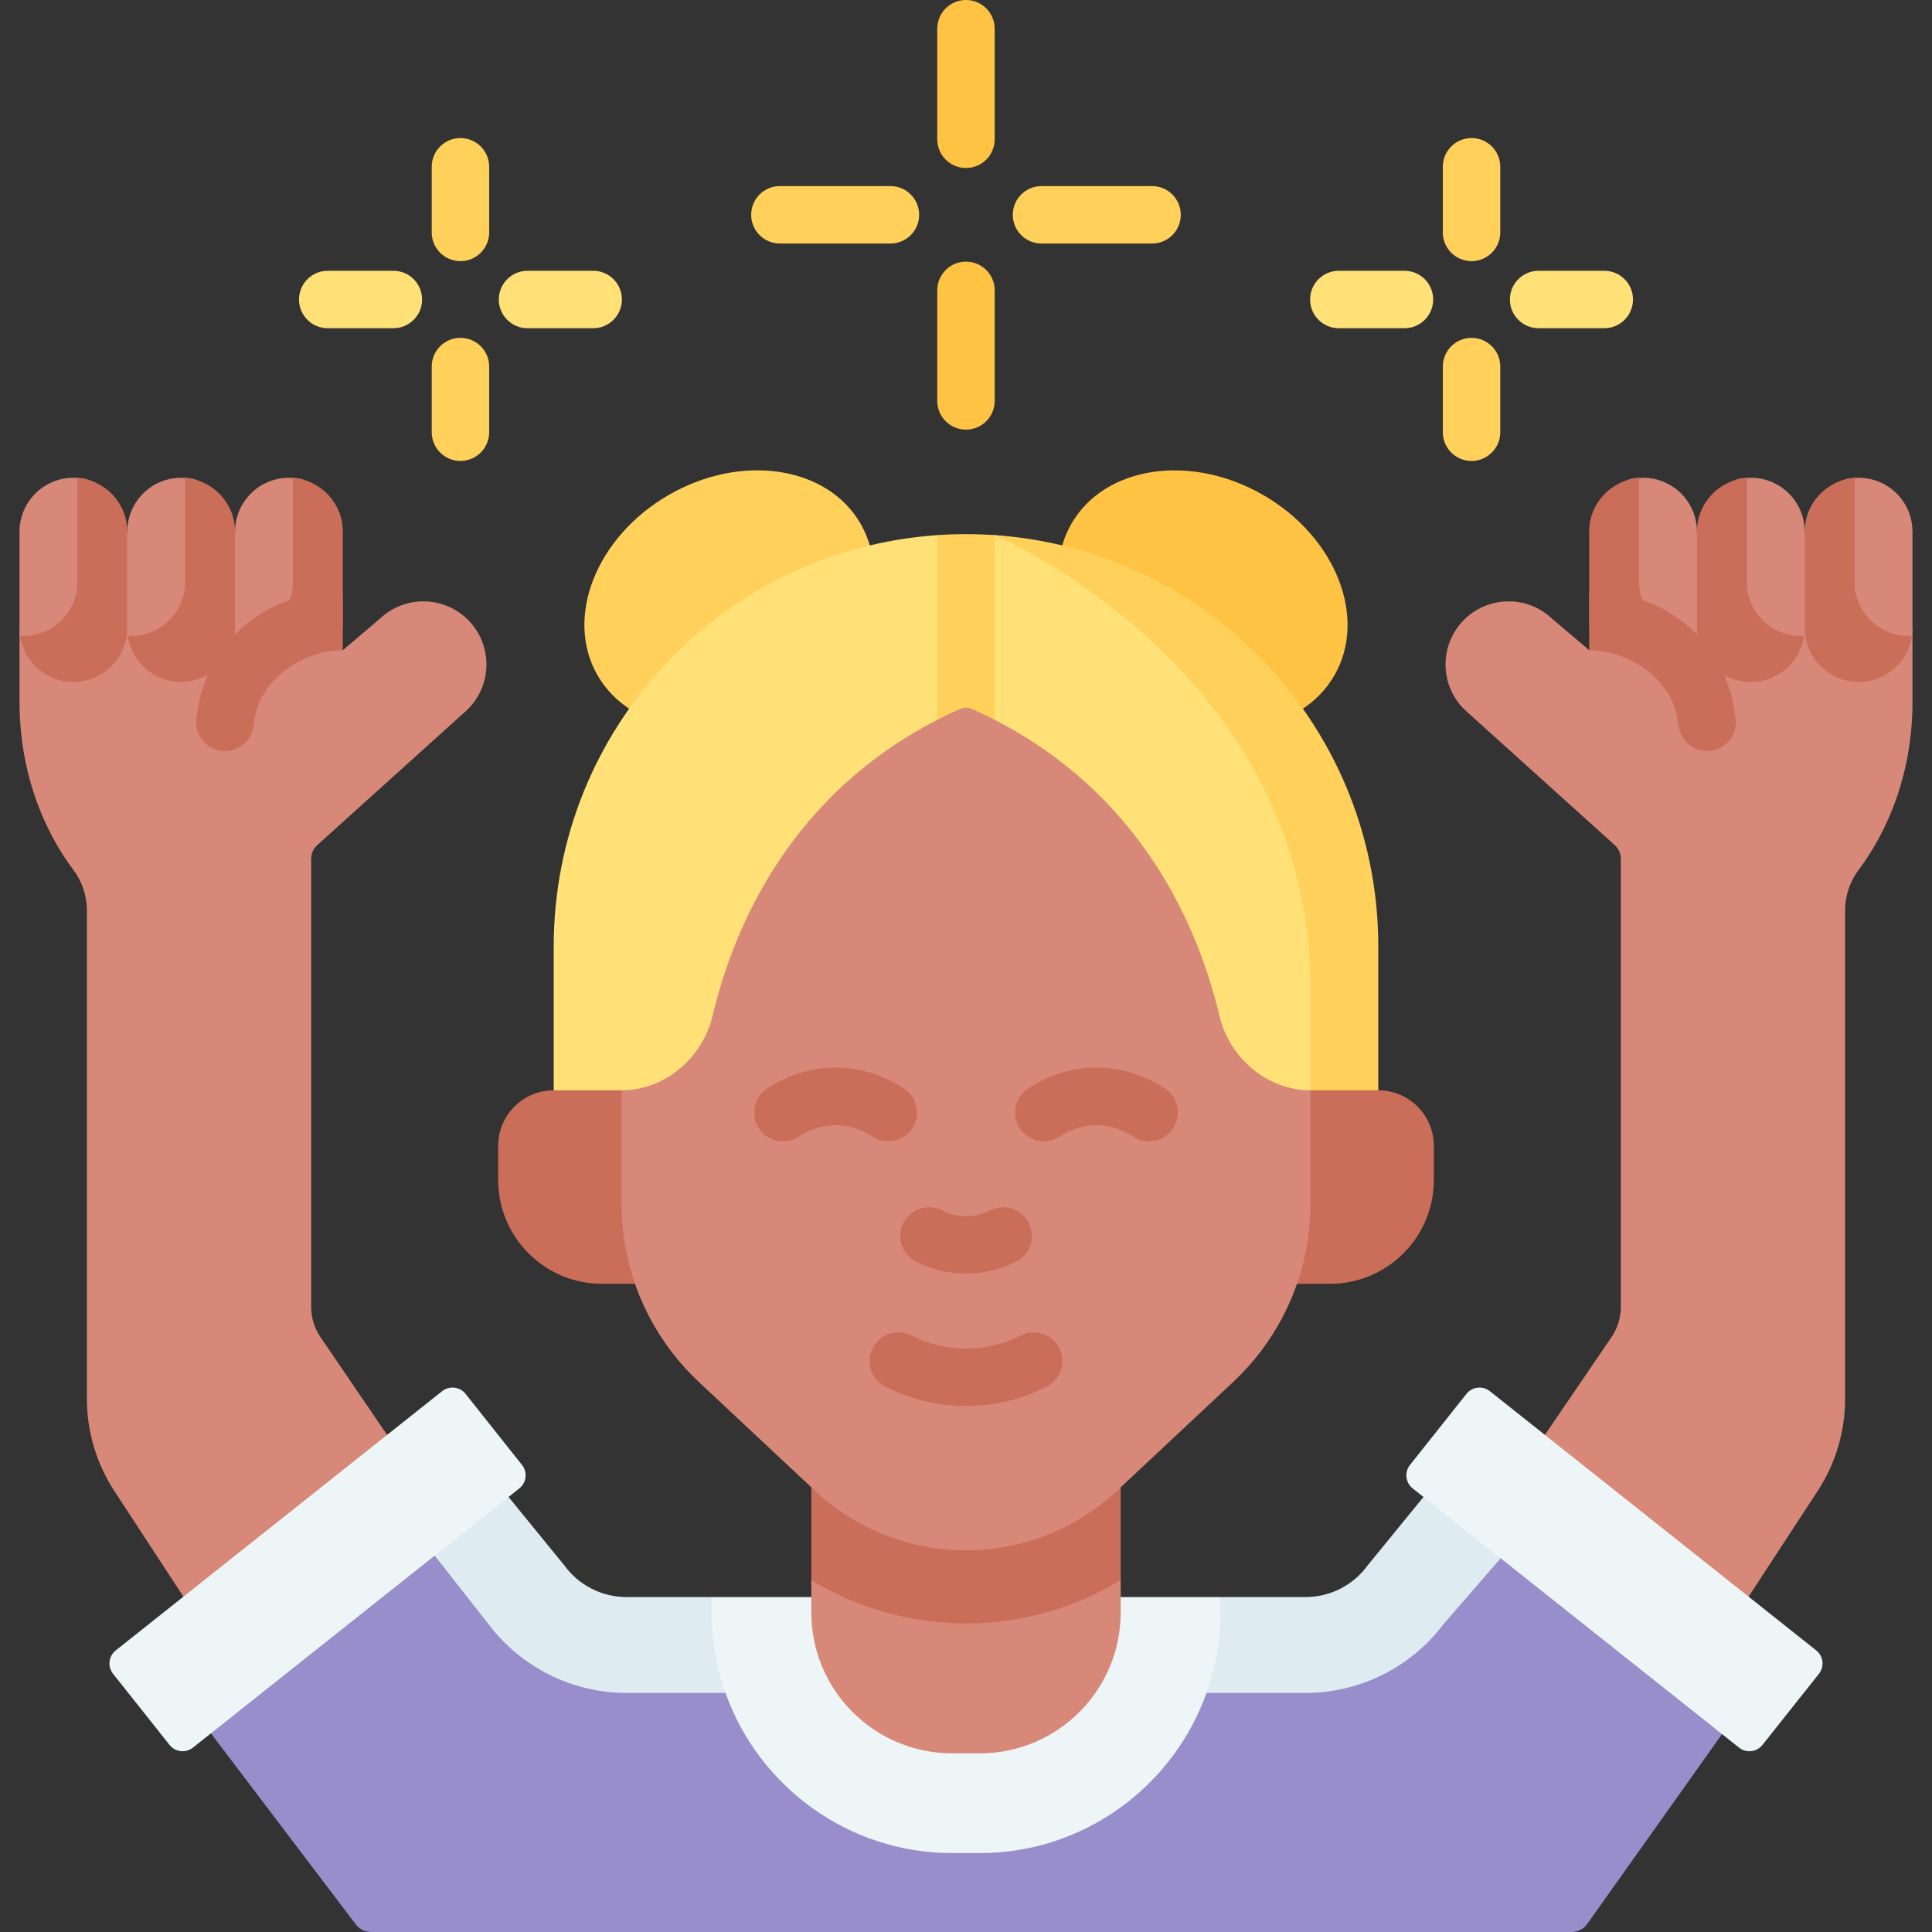 <svg id="Capa_1" enable-background="new 0 0 512 512" viewBox="0 0 512 512" xmlns="http://www.w3.org/2000/svg"><rect x="0" y="0" width="512" height="512" fill="#333333" stroke="none"/><g><path d="m256 331.557h-12.998l-27.995 87.184v4.497c-9.872 17.969 16.723 52.828 37.351 52.828h7.283c20.628 0 49.625-37.02 37.351-52.828v-4.496l-21.021-87.184h-19.971z" fill="#d78878"/><path d="m256 331.557h-40.993v87.184c12.259 7.47 26.369 11.49 40.993 11.49s28.734-4.021 40.993-11.49v-87.184z" fill="#ca6e59"/><path d="m452.988 439.046 28.716-43.93c4.742-7.254 7.267-15.733 7.267-24.399v-129.439c0-3.912 1.284-7.703 3.638-10.828 5.172-6.866 14.05-21.835 14.218-43.86v-20.146l-61.874-7.078-23.801 12.934-9.822-8.327c-6.691-6.367-17.275-6.103-23.642.587-6.366 6.69-6.104 17.275.587 23.641l39.651 35.766c1.026.926 1.612 2.243 1.612 3.625v118.697c0 2.792-.814 5.524-2.341 7.861l-24.134 35.438z" fill="#d78878"/><g><path d="m449.711 140.888c0-5.292-2.879-9.911-7.156-12.378-2.097-1.209-4.529-1.901-7.124-1.901-.357 0-.711.039-1.063.039-6.001 0-10.716 6.494-10.716 14.023l.224 23.728c0 7.886 2.939 12.014 10.825 12.014 0 0 3.792.948 5.889-.262 3.715-2.142 8.34-3.239 8.975-7.66.096-.669.146-1.353.146-2.048l3.05-12.751z" fill="#d78878"/><path d="m421.152 166.443v-25.555c0-7.528 5.829-13.681 13.218-14.226v27.579c0 2.651.722 5.133 1.981 7.26z" fill="#ca6e59"/><path d="m478.269 140.888c0-5.292-2.879-9.911-7.156-12.378-2.097-1.209-4.529-1.901-7.124-1.901-.357 0-.711.039-1.063.039-6.001 0-10.716 6.494-10.716 14.023l.224 23.728c0 7.886 2.938 12.014 10.825 12.014 0 0 3.792.948 5.889-.262 3.715-2.142 8.34-3.239 8.975-7.66.096-.669.146-1.353.146-2.048l3.05-12.751z" fill="#d78878"/><path d="m462.928 126.663v27.579c0 7.886 6.393 14.279 14.279 14.279.307 0 .614-.011.916-.03-.635 4.42-3.295 8.187-7.01 10.33-2.097 1.209-4.529 1.901-7.124 1.901-7.886 0-14.279-6.393-14.279-14.279v-25.555c.001-7.527 5.83-13.68 13.218-14.225z" fill="#ca6e59"/><path d="m506.827 140.888c0-5.292-2.879-9.911-7.156-12.378-2.097-1.209-4.529-1.901-7.124-1.901-.357 0-.711.039-1.063.039-6.001 0-10.716 6.494-10.716 14.023l.224 23.728c0 7.886 2.938 12.014 10.825 12.014 0 0 3.792.948 5.889-.262 3.715-2.142 8.34-3.239 8.975-7.66.096-.669.146-1.353.146-2.048z" fill="#d78878"/><path d="m491.487 126.663v27.579c0 7.886 6.393 14.279 14.279 14.279.307 0 .614-.011.916-.03-.635 4.42-3.295 8.187-7.01 10.33-2.097 1.209-4.529 1.901-7.124 1.901-7.886 0-14.279-6.393-14.279-14.279v-25.555c0-7.527 5.829-13.68 13.218-14.225z" fill="#ca6e59"/><g><path d="m421.152 172.3c10.548 0 21.739 7.666 23.372 18.087l.344 2.196c.589 3.76 3.833 6.445 7.524 6.445.393 0 .789-.03 1.189-.093 4.16-.651 7.005-4.552 6.353-8.713l-.344-2.196c-2.804-17.89-17.981-30.875-36.088-30.875-.815 0-1.6.128-2.337.365z" fill="#ca6e59"/></g></g><path d="m59.012 439.046-28.716-43.93c-4.742-7.254-7.267-15.733-7.267-24.399v-129.439c0-3.912-1.284-7.703-3.638-10.828-5.172-6.866-14.05-21.835-14.218-43.86v-20.146l61.874-7.078 23.801 12.934 9.822-8.327c6.691-6.367 17.275-6.103 23.642.587 6.366 6.69 6.104 17.275-.587 23.641l-39.651 35.766c-1.026.926-1.612 2.243-1.612 3.625v118.697c0 2.792.814 5.524 2.341 7.861l24.134 35.438z" fill="#d78878"/><path d="m252.358 497.517h7.283c27.683 0 57.358-22.674 66.161-47.373 0 0 4.327-13.096 4.469-20.111l-6.859-6.796h-26.42v4.067c0 20.628-16.723 37.351-37.351 37.351h-7.283c-20.628 0-37.351-16.723-37.351-37.351v-4.067h-26.433l-8.243 9.701c.001 35.171 36.857 64.579 72.027 64.579z" fill="#eef5f6"/><g><path d="m62.289 140.888c0-5.292 2.879-9.911 7.156-12.378 2.097-1.209 4.529-1.901 7.124-1.901.357 0 .711.039 1.063.039 6.001 0 10.716 6.494 10.716 14.023l-.224 23.728c0 7.886-2.938 12.014-10.825 12.014 0 0-3.792.948-5.889-.262-3.715-2.142-8.34-3.239-8.975-7.66-.096-.669-.146-1.353-.146-2.048l-3.05-12.751z" fill="#d78878"/><path d="m90.848 166.443v-25.555c0-7.528-5.829-13.681-13.218-14.226v27.579c0 2.651-.722 5.133-1.981 7.26z" fill="#ca6e59"/><path d="m33.731 140.888c0-5.292 2.879-9.911 7.156-12.378 2.097-1.209 4.529-1.901 7.124-1.901.357 0 .711.039 1.063.039 6.001 0 10.716 6.494 10.716 14.023l-.224 23.728c0 7.886-2.938 12.014-10.825 12.014 0 0-3.792.948-5.889-.262-3.715-2.142-8.34-3.239-8.975-7.66-.096-.669-.146-1.353-.146-2.048l-3.05-12.751z" fill="#d78878"/><path d="m49.072 126.663v27.579c0 7.886-6.393 14.279-14.279 14.279-.307 0-.614-.011-.916-.03.635 4.42 3.295 8.187 7.01 10.33 2.097 1.209 4.529 1.901 7.124 1.901 7.886 0 14.279-6.393 14.279-14.279v-25.555c-.001-7.527-5.83-13.68-13.218-14.225z" fill="#ca6e59"/><path d="m5.173 140.888c0-5.292 2.879-9.911 7.156-12.378 2.097-1.209 4.529-1.901 7.124-1.901.357 0 .711.039 1.063.039 6.001 0 10.716 6.494 10.716 14.023l-.224 23.728c0 7.886-2.938 12.014-10.825 12.014 0 0-3.792.948-5.889-.262-3.715-2.142-8.34-3.239-8.975-7.66-.096-.669-.146-1.353-.146-2.048z" fill="#d78878"/><path d="m20.513 126.663v27.579c0 7.886-6.393 14.279-14.279 14.279-.307 0-.614-.011-.916-.03.635 4.42 3.295 8.187 7.01 10.33 2.097 1.209 4.529 1.901 7.124 1.901 7.886 0 14.279-6.393 14.279-14.279v-25.555c0-7.527-5.829-13.68-13.218-14.225z" fill="#ca6e59"/><g><path d="m90.848 172.3c-10.548 0-21.739 7.666-23.372 18.087l-.344 2.196c-.589 3.76-3.833 6.445-7.524 6.445-.393 0-.789-.03-1.189-.093-4.16-.651-7.005-4.552-6.353-8.713l.344-2.196c2.804-17.89 17.981-30.875 36.088-30.875.815 0 1.6.128 2.337.365z" fill="#ca6e59"/></g></g><path d="m319.731 448.653 34.073 8.634c14.353 0 27.958-6.802 36.577-18.241l17.569-37.922-19.583-18.061-25.89 31.739c-3.831 5.298-9.972 8.435-16.511 8.435h-22.555v5.378c-.141 7.016-1.439 13.749-3.68 20.038z" fill="#deecf1"/><path d="m160.668 460.377 31.594-11.724c-2.38-6.679-3.687-13.863-3.687-21.349v-4.067h-22.542c-6.538 0-12.679-3.138-16.511-8.435l-25.89-31.739-18.185 16.772 18.644 42.301c8.619 11.439 22.224 18.241 36.577 18.241z" fill="#deecf1"/><path d="m407.951 401.124-25.406 29.288c-8.619 11.439-22.225 18.241-36.577 18.241h-26.236c-8.802 24.699-32.406 42.435-60.089 42.435h-7.283c-27.684 0-51.295-17.734-60.097-42.435h-26.229c-14.353 0-27.958-6.802-36.577-18.241l-24.009-30.577-55.72 51.389 44.559 58.767c.959 1.265 2.456 2.008 4.043 2.008h318.169c1.644 0 3.186-.796 4.137-2.137l41.637-58.639z" fill="#978ecb"/><ellipse cx="193.216" cy="158.885" fill="#ffd15b" rx="40.226" ry="31.994" transform="matrix(.866 -.5 .5 .866 -53.557 117.895)"/><ellipse cx="318.784" cy="158.885" fill="#ffc344" rx="31.994" ry="40.226" transform="matrix(.5 -.866 .866 .5 21.793 355.518)"/><path d="m361.164 251.491.335 51.233h-214.759v-51.91c0-57.787 44.857-105.089 101.649-108.997 2.507-.172 5.054 9.956 7.611 9.956s5.106-10.145 7.612-9.956c20.181 1.521 47.773 15.045 65.878 33.14 19.769 19.78 31.674 46.362 31.674 76.534z" fill="#ffe177"/><path d="m365.26 250.814v51.91h-9.854l-8.129-13.772v-27.066c0-84.467-83.666-120.069-83.666-120.069 27.138 1.867 51.545 13.64 69.65 31.735 19.77 19.78 31.999 47.09 31.999 77.262z" fill="#ffd15b"/><g><path d="m263.612 141.817v68.777c0 4.212-3.41 7.611-7.612 7.611s-7.611-3.4-7.611-7.611v-68.777c2.507-.172 5.054-.264 7.611-.264 2.557.001 5.105.092 7.612.264z" fill="#ffd15b"/></g><g><path d="m159.557 340.225h192.886c15.212 0 27.543-12.331 27.543-27.543v-9.009c0-8.132-6.593-14.725-14.725-14.725h-218.522c-8.132 0-14.725 6.593-14.725 14.725v9.009c0 15.212 12.331 27.543 27.543 27.543z" fill="#ca6e59"/><path d="m323.18 269.247c-6.224-26.199-22.953-62.3-65.533-81.341-1.044-.467-2.25-.467-3.294 0-42.58 19.041-59.309 55.142-65.533 81.341-2.653 11.142-12.637 19.701-24.094 19.701v30.125c0 10.461 2.531 20.76 7.401 30.021 3.355 6.384 7.757 12.169 13.023 17.1l30.774 28.822c11.274 10.563 25.67 15.839 40.076 15.839s28.802-5.276 40.076-15.839l30.774-28.822c5.266-4.931 9.668-10.715 13.023-17.1 4.87-9.262 7.401-19.56 7.401-30.021v-30.12c-11.457 0-21.441-8.564-24.094-19.706z" fill="#d78878"/><g fill="#ca6e59"><path d="m239.386 324.101c-1.908 3.745-.419 8.329 3.327 10.237 4.16 2.119 8.723 3.179 13.287 3.179s9.127-1.06 13.287-3.179c3.746-1.908 5.235-6.492 3.327-10.237-1.908-3.746-6.494-5.236-10.237-3.327-3.993 2.035-8.76 2.035-12.753 0-3.746-1.908-8.33-.419-10.238 3.327z"/><path d="m270.471 353.922c-9.061 4.617-19.881 4.617-28.943 0-3.743-1.909-8.329-.42-10.237 3.327-1.908 3.745-.419 8.329 3.327 10.237 6.694 3.411 14.038 5.116 21.382 5.116s14.688-1.706 21.382-5.116c3.746-1.908 5.235-6.492 3.327-10.237-1.909-3.746-6.494-5.236-10.238-3.327z"/><path d="m235.383 302.465c2.482 0 4.915-1.213 6.376-3.444 2.302-3.518 1.316-8.235-2.201-10.537-11.35-7.427-24.901-7.428-36.251 0-3.517 2.302-4.503 7.019-2.201 10.537 2.302 3.517 7.019 4.502 10.537 2.201 6.221-4.071 13.358-4.071 19.579.001 1.285.84 2.731 1.242 4.161 1.242z"/><path d="m308.694 288.484c-11.35-7.428-24.902-7.428-36.251 0-3.517 2.302-4.503 7.019-2.201 10.537 1.461 2.232 3.894 3.444 6.376 3.444 1.43 0 2.876-.402 4.161-1.243 6.221-4.072 13.358-4.072 19.579-.001 3.517 2.302 8.235 1.317 10.537-2.201 2.302-3.517 1.316-8.234-2.201-10.536z"/></g></g><path d="m137.629 394.44-86.49 68.693c-1.911 1.518-4.691 1.199-6.209-.712l-14.963-18.84c-1.518-1.911-1.199-4.691.712-6.209l86.49-68.693c1.911-1.518 4.691-1.199 6.209.712l14.963 18.84c1.518 1.912 1.199 4.691-.712 6.209z" fill="#eef5f6"/><path d="m374.371 394.44 86.49 68.693c1.911 1.518 4.691 1.199 6.209-.712l14.963-18.84c1.518-1.911 1.199-4.691-.712-6.209l-86.49-68.693c-1.911-1.518-4.691-1.199-6.209.712l-14.963 18.84c-1.518 1.912-1.199 4.691.712 6.209z" fill="#eef5f6"/><g><g><path d="m425.148 86.982h-17.398c-4.204 0-7.611-3.408-7.611-7.611s3.408-7.611 7.611-7.611h17.398c4.204 0 7.612 3.408 7.612 7.611s-3.408 7.611-7.612 7.611z" fill="#ffe177"/></g><g><path d="m372.199 86.982h-17.398c-4.204 0-7.611-3.408-7.611-7.611s3.408-7.611 7.611-7.611h17.398c4.204 0 7.611 3.408 7.611 7.611s-3.407 7.611-7.611 7.611z" fill="#ffe177"/></g><g><path d="m389.975 69.207c-4.204 0-7.612-3.408-7.612-7.611v-17.399c0-4.204 3.408-7.611 7.612-7.611s7.611 3.408 7.611 7.611v17.398c0 4.204-3.408 7.612-7.611 7.612z" fill="#ffd15b"/></g><g><path d="m389.975 122.156c-4.204 0-7.612-3.408-7.612-7.611v-17.399c0-4.204 3.408-7.611 7.612-7.611s7.611 3.408 7.611 7.611v17.398c0 4.204-3.408 7.612-7.611 7.612z" fill="#ffd15b"/></g></g><g><g><path d="m104.25 86.982h-17.398c-4.204 0-7.612-3.408-7.612-7.611s3.408-7.611 7.612-7.611h17.398c4.204 0 7.611 3.408 7.611 7.611s-3.408 7.611-7.611 7.611z" fill="#ffe177"/></g><g><path d="m157.199 86.982h-17.398c-4.204 0-7.611-3.408-7.611-7.611s3.408-7.611 7.611-7.611h17.398c4.204 0 7.611 3.408 7.611 7.611s-3.407 7.611-7.611 7.611z" fill="#ffe177"/></g><g><path d="m122.025 69.207c-4.204 0-7.612-3.408-7.612-7.611v-17.399c0-4.204 3.408-7.611 7.612-7.611s7.611 3.408 7.611 7.611v17.398c.001 4.204-3.407 7.612-7.611 7.612z" fill="#ffd15b"/></g><g><path d="m122.025 122.156c-4.204 0-7.612-3.408-7.612-7.611v-17.399c0-4.204 3.408-7.611 7.612-7.611s7.611 3.408 7.611 7.611v17.398c.001 4.204-3.407 7.612-7.611 7.612z" fill="#ffd15b"/></g></g><g><g><path d="m235.975 64.538h-29.296c-4.204 0-7.611-3.408-7.611-7.611s3.408-7.611 7.611-7.611h29.296c4.204 0 7.611 3.408 7.611 7.611s-3.408 7.611-7.611 7.611z" fill="#ffd15b"/></g><g><path d="m305.308 64.538h-29.296c-4.204 0-7.612-3.408-7.612-7.611s3.408-7.611 7.612-7.611h29.296c4.204 0 7.611 3.408 7.611 7.611s-3.407 7.611-7.611 7.611z" fill="#ffd15b"/></g><g><path d="m255.994 44.519c-4.204 0-7.611-3.408-7.611-7.611v-29.297c0-4.204 3.408-7.611 7.611-7.611s7.611 3.408 7.611 7.611v29.296c0 4.204-3.408 7.612-7.611 7.612z" fill="#ffc344"/></g><g><path d="m255.994 113.853c-4.204 0-7.611-3.408-7.611-7.611v-29.297c0-4.204 3.408-7.611 7.611-7.611s7.611 3.408 7.611 7.611v29.296c0 4.204-3.408 7.612-7.611 7.612z" fill="#ffc344"/></g></g></g><g/><g/><g/><g/><g/><g/><g/><g/><g/><g/><g/><g/><g/><g/><g/></svg>